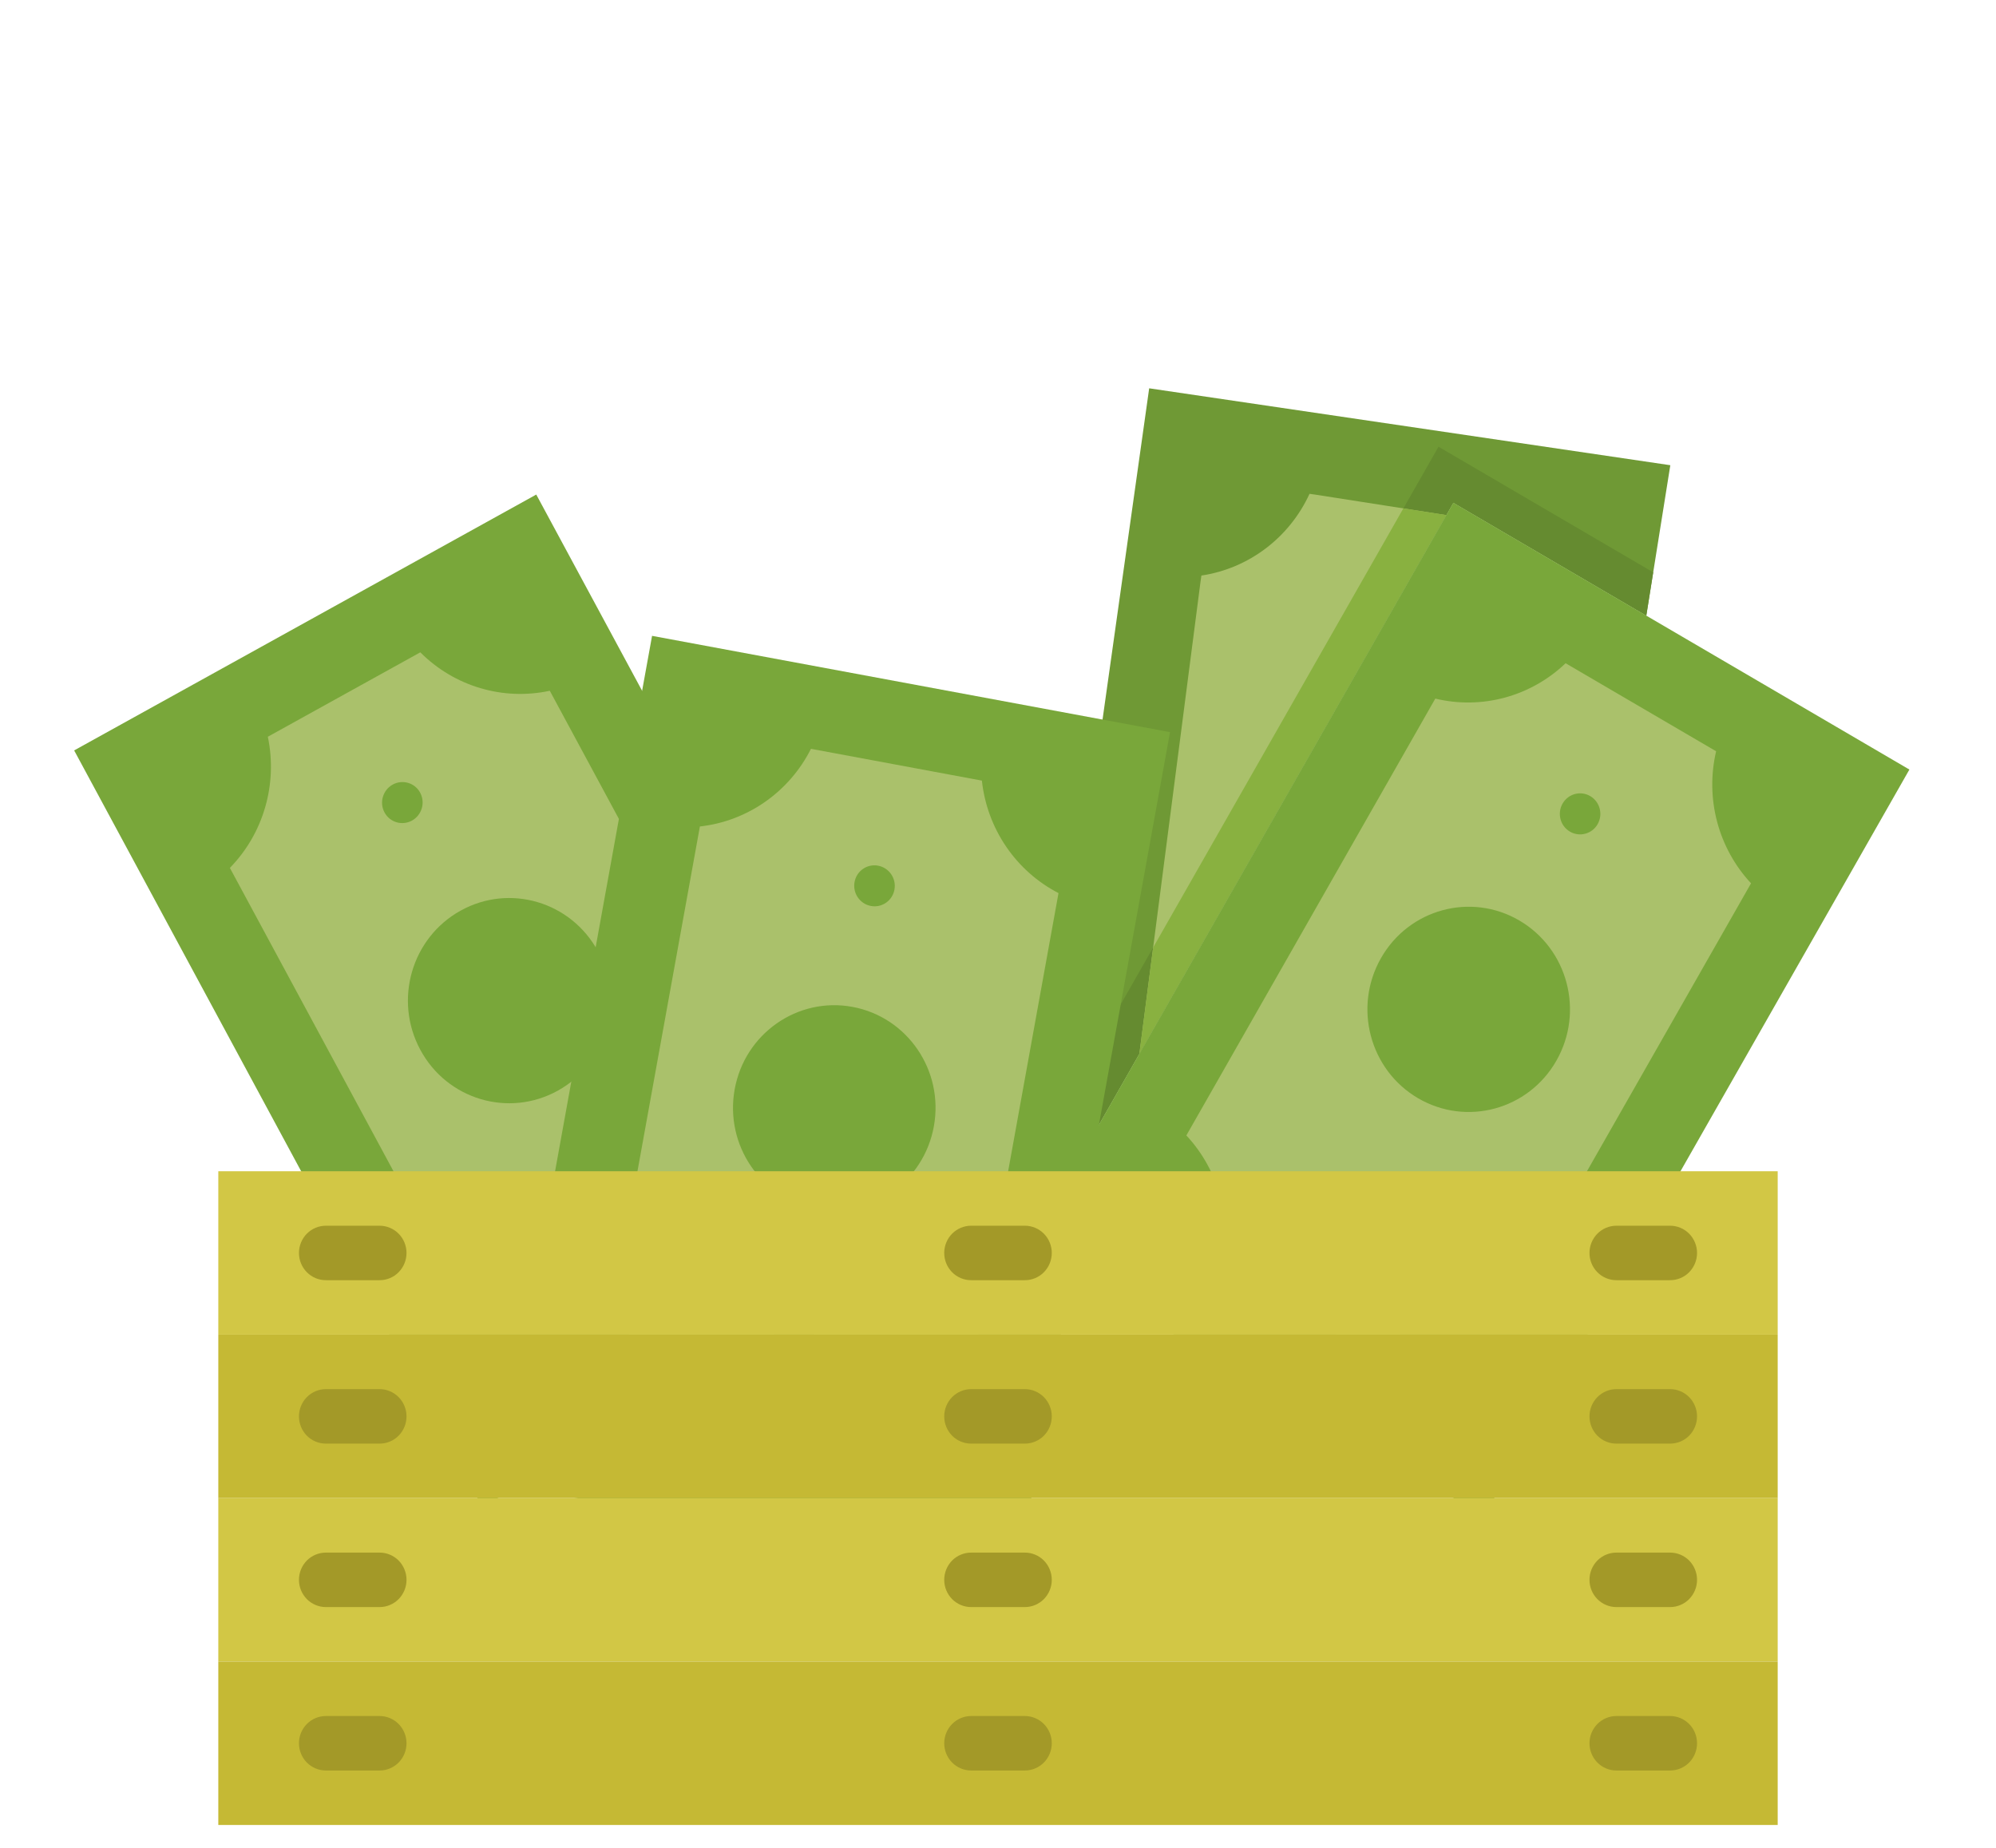<svg width="100%" height="100%" viewBox="0 0 54 50" fill="none" xmlns="http://www.w3.org/2000/svg">
<g clip-path="url(#clip0_190_4552)">
<g clip-path="url(#clip1_190_4552)">
<path d="M39.319 13.605L44.539 16.658L45.189 12.588L31.09 10.507L27.811 33.8" fill="#6F9935"/>
<path d="M44.726 15.486L38.918 12.088L28.227 30.851L27.978 32.616L28.36 32.839L39.319 13.604L44.539 16.658L44.726 15.486Z" fill="#658B30"/>
<path d="M39.129 13.938L35.585 13.384L35.428 13.362C34.882 14.55 33.783 15.382 32.503 15.573L32.48 15.732L30.825 28.511L39.129 13.938Z" fill="#AAC16B"/>
<path d="M31.198 25.637L30.825 28.511L39.129 13.938L37.967 13.756L31.198 25.637Z" fill="#89B140"/>
<path d="M27.811 33.8L39.319 13.604L51.657 20.823L40.15 41.019L27.811 33.8Z" fill="#79A73A"/>
<path d="M33.041 34.295C33.34 33.019 32.984 31.676 32.096 30.723L38.831 18.903C40.09 19.206 41.415 18.846 42.356 17.946L46.428 20.328C46.129 21.604 46.484 22.947 47.373 23.901L40.718 35.581L40.638 35.72C39.379 35.418 38.054 35.777 37.112 36.677L33.041 34.295Z" fill="#AAC16B"/>
<path d="M42.107 28.7C42.864 27.372 42.415 25.674 41.104 24.907C39.794 24.141 38.118 24.596 37.362 25.924C36.605 27.251 37.054 28.949 38.364 29.716C39.675 30.483 41.351 30.028 42.107 28.7Z" fill="#79A73A"/>
<path d="M37.195 32.879C37.347 32.613 37.257 32.273 36.995 32.12C36.733 31.967 36.398 32.058 36.246 32.323C36.095 32.589 36.185 32.928 36.447 33.082C36.709 33.235 37.044 33.144 37.195 32.879Z" fill="#79A73A"/>
<path d="M43.223 22.3C43.374 22.034 43.284 21.695 43.022 21.541C42.76 21.388 42.425 21.479 42.274 21.744C42.122 22.01 42.212 22.35 42.474 22.503C42.736 22.656 43.072 22.565 43.223 22.3Z" fill="#79A73A"/>
</g>
<path d="M13.043 40.769L2.006 20.305L14.508 13.382L25.545 33.846L13.043 40.769Z" fill="#79A73A"/>
<path d="M16.18 36.501C15.26 35.579 13.944 35.188 12.678 35.461L6.219 23.484C7.129 22.552 7.515 21.218 7.246 19.935L11.371 17.651C12.291 18.573 13.608 18.964 14.874 18.691L21.257 30.526L21.333 30.668C20.423 31.6 20.037 32.934 20.306 34.217L16.18 36.501Z" fill="#AAC16B"/>
<path d="M16.18 25.745C15.454 24.399 13.79 23.904 12.462 24.64C11.134 25.375 10.646 27.062 11.372 28.407C12.097 29.753 13.762 30.247 15.09 29.512C16.418 28.777 16.906 27.09 16.18 25.745Z" fill="#79A73A"/>
<path d="M17.148 32.168C17.004 31.899 16.671 31.802 16.405 31.95C16.139 32.097 16.04 32.434 16.184 32.703C16.329 32.971 16.662 33.069 16.928 32.922C17.194 32.774 17.293 32.436 17.148 32.168Z" fill="#79A73A"/>
<path d="M11.367 21.449C11.223 21.18 10.89 21.083 10.623 21.23C10.357 21.378 10.258 21.716 10.403 21.984C10.547 22.252 10.88 22.35 11.147 22.203C11.413 22.055 11.512 21.717 11.367 21.449Z" fill="#79A73A"/>
<path d="M13.487 40.142L17.641 17.205L31.654 19.81L27.501 42.748L13.487 40.142Z" fill="#79A73A"/>
<path d="M18.577 38.831C18.436 37.527 17.657 36.383 16.505 35.786L18.935 22.363C20.222 22.22 21.351 21.43 21.94 20.262L26.564 21.122C26.705 22.426 27.484 23.57 28.637 24.166L26.235 37.432L26.206 37.591C24.92 37.733 23.791 38.523 23.202 39.69L18.577 38.831Z" fill="#AAC16B"/>
<path d="M25.265 30.477C25.539 28.969 24.553 27.522 23.065 27.245C21.577 26.969 20.149 27.967 19.876 29.475C19.603 30.983 20.588 32.43 22.076 32.707C23.564 32.983 24.992 31.985 25.265 30.477Z" fill="#79A73A"/>
<path d="M22.023 36.085C22.077 35.784 21.879 35.494 21.581 35.438C21.283 35.382 20.997 35.581 20.943 35.882C20.889 36.183 21.087 36.473 21.385 36.529C21.683 36.584 21.969 36.386 22.023 36.085Z" fill="#79A73A"/>
<path d="M24.199 24.07C24.253 23.769 24.055 23.48 23.756 23.424C23.458 23.368 23.173 23.567 23.119 23.867C23.065 24.169 23.262 24.458 23.561 24.514C23.859 24.57 24.145 24.371 24.199 24.07Z" fill="#79A73A"/>
<path d="M5.906 36.114H48.094V40.536H5.906V36.114Z" fill="#C5B934"/>
<path d="M10.271 39.062H8.816C8.623 39.062 8.438 38.985 8.301 38.847C8.165 38.708 8.088 38.521 8.088 38.325C8.088 38.13 8.165 37.943 8.301 37.804C8.438 37.666 8.623 37.588 8.816 37.588H10.271C10.463 37.588 10.648 37.666 10.785 37.804C10.921 37.943 10.998 38.13 10.998 38.325C10.998 38.521 10.921 38.708 10.785 38.847C10.648 38.985 10.463 39.062 10.271 39.062Z" fill="#A39928"/>
<path d="M45.184 39.062H43.73C43.537 39.062 43.352 38.985 43.215 38.847C43.079 38.708 43.002 38.521 43.002 38.325C43.002 38.13 43.079 37.943 43.215 37.804C43.352 37.666 43.537 37.588 43.73 37.588H45.184C45.377 37.588 45.562 37.666 45.699 37.804C45.835 37.943 45.912 38.13 45.912 38.325C45.912 38.521 45.835 38.708 45.699 38.847C45.562 38.985 45.377 39.062 45.184 39.062Z" fill="#A39928"/>
<path d="M5.906 40.536H48.094V44.959H5.906V40.536Z" fill="#D2C745"/>
<path d="M10.271 43.485H8.816C8.623 43.485 8.438 43.407 8.301 43.269C8.165 43.13 8.088 42.943 8.088 42.748C8.088 42.552 8.165 42.365 8.301 42.226C8.438 42.088 8.623 42.011 8.816 42.011H10.271C10.463 42.011 10.648 42.088 10.785 42.226C10.921 42.365 10.998 42.552 10.998 42.748C10.998 42.943 10.921 43.13 10.785 43.269C10.648 43.407 10.463 43.485 10.271 43.485Z" fill="#A39928"/>
<path d="M27.727 39.062H26.273C26.08 39.062 25.895 38.985 25.758 38.847C25.622 38.708 25.545 38.521 25.545 38.325C25.545 38.13 25.622 37.943 25.758 37.804C25.895 37.666 26.08 37.588 26.273 37.588H27.727C27.92 37.588 28.105 37.666 28.242 37.804C28.378 37.943 28.455 38.13 28.455 38.325C28.455 38.521 28.378 38.708 28.242 38.847C28.105 38.985 27.92 39.062 27.727 39.062Z" fill="#A39928"/>
<path d="M27.727 43.485H26.273C26.08 43.485 25.895 43.407 25.758 43.269C25.622 43.13 25.545 42.943 25.545 42.748C25.545 42.552 25.622 42.365 25.758 42.226C25.895 42.088 26.08 42.011 26.273 42.011H27.727C27.92 42.011 28.105 42.088 28.242 42.226C28.378 42.365 28.455 42.552 28.455 42.748C28.455 42.943 28.378 43.13 28.242 43.269C28.105 43.407 27.92 43.485 27.727 43.485Z" fill="#A39928"/>
<path d="M45.184 43.485H43.73C43.537 43.485 43.352 43.407 43.215 43.269C43.079 43.13 43.002 42.943 43.002 42.748C43.002 42.552 43.079 42.365 43.215 42.226C43.352 42.088 43.537 42.011 43.73 42.011H45.184C45.377 42.011 45.562 42.088 45.699 42.226C45.835 42.365 45.912 42.552 45.912 42.748C45.912 42.943 45.835 43.13 45.699 43.269C45.562 43.407 45.377 43.485 45.184 43.485Z" fill="#A39928"/>
<path d="M5.906 31.692H48.094V36.114H5.906V31.692Z" fill="#D2C745"/>
<path d="M10.271 34.64H8.816C8.623 34.64 8.438 34.563 8.301 34.424C8.165 34.286 8.088 34.099 8.088 33.903C8.088 33.708 8.165 33.52 8.301 33.382C8.438 33.244 8.623 33.166 8.816 33.166H10.271C10.463 33.166 10.648 33.244 10.785 33.382C10.921 33.52 10.998 33.708 10.998 33.903C10.998 34.099 10.921 34.286 10.785 34.424C10.648 34.563 10.463 34.64 10.271 34.64Z" fill="#A39928"/>
<path d="M45.184 34.64H43.73C43.537 34.64 43.352 34.563 43.215 34.424C43.079 34.286 43.002 34.099 43.002 33.903C43.002 33.708 43.079 33.52 43.215 33.382C43.352 33.244 43.537 33.166 43.73 33.166H45.184C45.377 33.166 45.562 33.244 45.699 33.382C45.835 33.52 45.912 33.708 45.912 33.903C45.912 34.099 45.835 34.286 45.699 34.424C45.562 34.563 45.377 34.64 45.184 34.64Z" fill="#A39928"/>
<path d="M27.727 34.64H26.273C26.08 34.64 25.895 34.563 25.758 34.424C25.622 34.286 25.545 34.099 25.545 33.903C25.545 33.708 25.622 33.52 25.758 33.382C25.895 33.244 26.08 33.166 26.273 33.166H27.727C27.92 33.166 28.105 33.244 28.242 33.382C28.378 33.52 28.455 33.708 28.455 33.903C28.455 34.099 28.378 34.286 28.242 34.424C28.105 34.563 27.92 34.64 27.727 34.64Z" fill="#A39928"/>
<path d="M5.906 44.959H48.094V49.381H5.906V44.959Z" fill="#C5B934"/>
<path d="M10.271 47.907H8.816C8.623 47.907 8.438 47.829 8.301 47.691C8.165 47.553 8.088 47.365 8.088 47.17C8.088 46.974 8.165 46.787 8.301 46.649C8.438 46.511 8.623 46.433 8.816 46.433H10.271C10.463 46.433 10.648 46.511 10.785 46.649C10.921 46.787 10.998 46.974 10.998 47.17C10.998 47.365 10.921 47.553 10.785 47.691C10.648 47.829 10.463 47.907 10.271 47.907Z" fill="#A39928"/>
<path d="M45.184 47.907H43.73C43.537 47.907 43.352 47.829 43.215 47.691C43.079 47.553 43.002 47.365 43.002 47.17C43.002 46.974 43.079 46.787 43.215 46.649C43.352 46.511 43.537 46.433 43.73 46.433H45.184C45.377 46.433 45.562 46.511 45.699 46.649C45.835 46.787 45.912 46.974 45.912 47.17C45.912 47.365 45.835 47.553 45.699 47.691C45.562 47.829 45.377 47.907 45.184 47.907Z" fill="#A39928"/>
<path d="M27.727 47.907H26.273C26.08 47.907 25.895 47.829 25.758 47.691C25.622 47.553 25.545 47.365 25.545 47.17C25.545 46.974 25.622 46.787 25.758 46.649C25.895 46.511 26.08 46.433 26.273 46.433H27.727C27.92 46.433 28.105 46.511 28.242 46.649C28.378 46.787 28.455 46.974 28.455 47.17C28.455 47.365 28.378 47.553 28.242 47.691C28.105 47.829 27.92 47.907 27.727 47.907Z" fill="#A39928"/>
</g>
<defs>
<clipPath id="clip0_190_4552">
<rect width="54" height="50" fill="white"/>
</clipPath>
<clipPath id="clip1_190_4552">
<rect width="27.086" height="26.908" fill="white" transform="matrix(0.495 -0.869 0.863 0.505 18.621 28.424)"/>
</clipPath>
</defs>
</svg>
